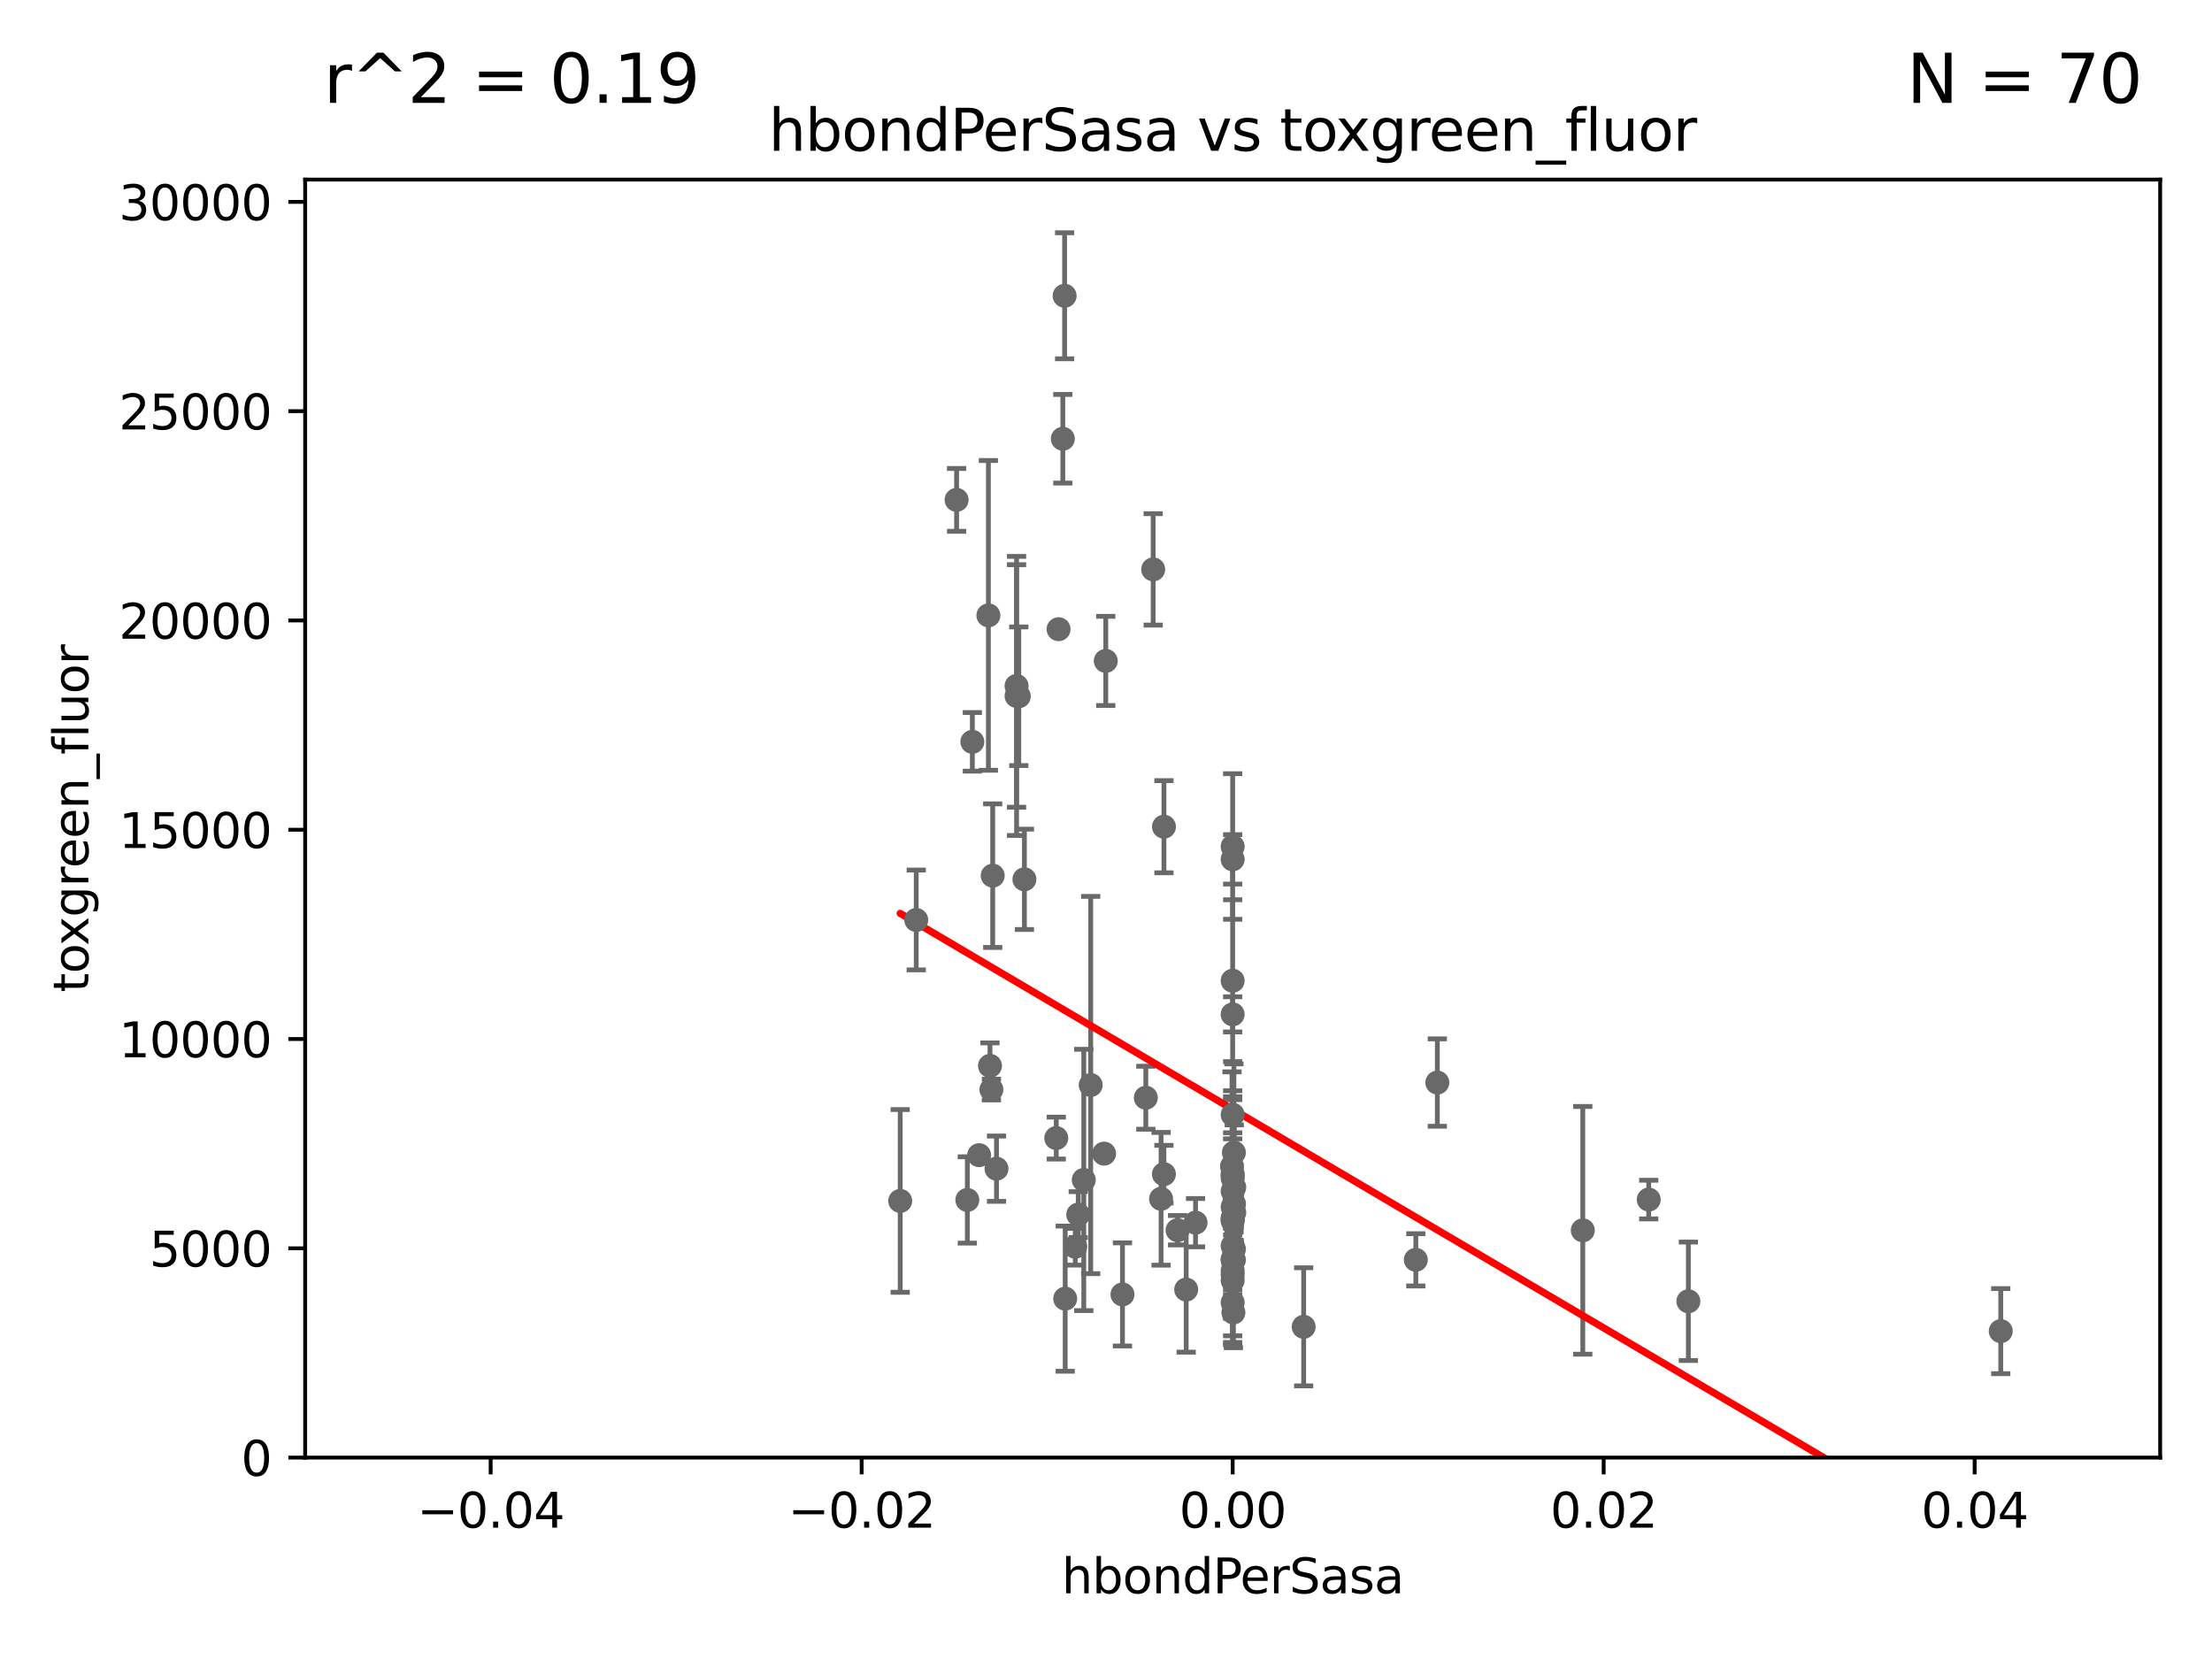 <?xml version="1.0" encoding="utf-8" standalone="no"?>
<!DOCTYPE svg PUBLIC "-//W3C//DTD SVG 1.1//EN"
  "http://www.w3.org/Graphics/SVG/1.1/DTD/svg11.dtd">
<svg xmlns:xlink="http://www.w3.org/1999/xlink" width="460.8pt" height="345.6pt" viewBox="0 0 460.8 345.6" xmlns="http://www.w3.org/2000/svg" version="1.1">
 <defs>
  <style type="text/css">*{stroke-linejoin: round; stroke-linecap: butt}</style>
 </defs>
 <g id="figure_1">
  <g id="patch_1">
   <path d="M 0 345.6 
L 460.8 345.6 
L 460.8 0 
L 0 0 
z
" style="fill: #ffffff"/>
  </g>
  <g id="axes_1">
   <g id="patch_2">
    <path d="M 63.571 303.64 
L 450 303.64 
L 450 37.411 
L 63.571 37.411 
z
" style="fill: #ffffff"/>
   </g>
   <g id="PathCollection_1">
    <defs>
     <path id="m248567ca73" d="M 0 1.118 
C 0.297 1.118 0.581 1 0.791 0.791 
C 1 0.581 1.118 0.297 1.118 0 
C 1.118 -0.297 1 -0.581 0.791 -0.791 
C 0.581 -1 0.297 -1.118 0 -1.118 
C -0.297 -1.118 -0.581 -1 -0.791 -0.791 
C -1 -0.581 -1.118 -0.297 -1.118 0 
C -1.118 0.297 -1 0.581 -0.791 0.791 
C -0.581 1 -0.297 1.118 0 1.118 
z
" style="stroke: #696969"/>
    </defs>
    <g clip-path="url(#pf70b77ae2d)">
     <use xlink:href="#m248567ca73" x="256.786" y="232.223" style="fill: #696969; stroke: #696969"/>
     <use xlink:href="#m248567ca73" x="256.786" y="264.702" style="fill: #696969; stroke: #696969"/>
     <use xlink:href="#m248567ca73" x="256.786" y="265.515" style="fill: #696969; stroke: #696969"/>
     <use xlink:href="#m248567ca73" x="187.53" y="250.173" style="fill: #696969; stroke: #696969"/>
     <use xlink:href="#m248567ca73" x="199.276" y="104.133" style="fill: #696969; stroke: #696969"/>
     <use xlink:href="#m248567ca73" x="299.422" y="225.52" style="fill: #696969; stroke: #696969"/>
     <use xlink:href="#m248567ca73" x="241.872" y="249.733" style="fill: #696969; stroke: #696969"/>
     <use xlink:href="#m248567ca73" x="201.512" y="249.972" style="fill: #696969; stroke: #696969"/>
     <use xlink:href="#m248567ca73" x="256.786" y="254.328" style="fill: #696969; stroke: #696969"/>
     <use xlink:href="#m248567ca73" x="245.314" y="256.275" style="fill: #696969; stroke: #696969"/>
     <use xlink:href="#m248567ca73" x="256.786" y="204.3" style="fill: #696969; stroke: #696969"/>
     <use xlink:href="#m248567ca73" x="220.041" y="237.081" style="fill: #696969; stroke: #696969"/>
     <use xlink:href="#m248567ca73" x="256.786" y="262.547" style="fill: #696969; stroke: #696969"/>
     <use xlink:href="#m248567ca73" x="207.59" y="243.461" style="fill: #696969; stroke: #696969"/>
     <use xlink:href="#m248567ca73" x="416.794" y="277.301" style="fill: #696969; stroke: #696969"/>
     <use xlink:href="#m248567ca73" x="203.969" y="240.644" style="fill: #696969; stroke: #696969"/>
     <use xlink:href="#m248567ca73" x="238.694" y="228.676" style="fill: #696969; stroke: #696969"/>
     <use xlink:href="#m248567ca73" x="223.998" y="259.716" style="fill: #696969; stroke: #696969"/>
     <use xlink:href="#m248567ca73" x="206.232" y="222.03" style="fill: #696969; stroke: #696969"/>
     <use xlink:href="#m248567ca73" x="202.558" y="154.539" style="fill: #696969; stroke: #696969"/>
     <use xlink:href="#m248567ca73" x="256.786" y="248.131" style="fill: #696969; stroke: #696969"/>
     <use xlink:href="#m248567ca73" x="225.771" y="245.803" style="fill: #696969; stroke: #696969"/>
     <use xlink:href="#m248567ca73" x="271.579" y="276.4" style="fill: #696969; stroke: #696969"/>
     <use xlink:href="#m248567ca73" x="242.474" y="172.218" style="fill: #696969; stroke: #696969"/>
     <use xlink:href="#m248567ca73" x="230" y="240.325" style="fill: #696969; stroke: #696969"/>
     <use xlink:href="#m248567ca73" x="221.779" y="61.614" style="fill: #696969; stroke: #696969"/>
     <use xlink:href="#m248567ca73" x="249.055" y="254.705" style="fill: #696969; stroke: #696969"/>
     <use xlink:href="#m248567ca73" x="256.786" y="251.464" style="fill: #696969; stroke: #696969"/>
     <use xlink:href="#m248567ca73" x="230.351" y="137.682" style="fill: #696969; stroke: #696969"/>
     <use xlink:href="#m248567ca73" x="211.77" y="142.898" style="fill: #696969; stroke: #696969"/>
     <use xlink:href="#m248567ca73" x="257.045" y="262.456" style="fill: #696969; stroke: #696969"/>
     <use xlink:href="#m248567ca73" x="190.868" y="191.647" style="fill: #696969; stroke: #696969"/>
     <use xlink:href="#m248567ca73" x="221.901" y="270.532" style="fill: #696969; stroke: #696969"/>
     <use xlink:href="#m248567ca73" x="242.466" y="244.6" style="fill: #696969; stroke: #696969"/>
     <use xlink:href="#m248567ca73" x="227.214" y="226.03" style="fill: #696969; stroke: #696969"/>
     <use xlink:href="#m248567ca73" x="220.519" y="131.072" style="fill: #696969; stroke: #696969"/>
     <use xlink:href="#m248567ca73" x="206.532" y="226.973" style="fill: #696969; stroke: #696969"/>
     <use xlink:href="#m248567ca73" x="224.619" y="253.024" style="fill: #696969; stroke: #696969"/>
     <use xlink:href="#m248567ca73" x="256.786" y="179.021" style="fill: #696969; stroke: #696969"/>
     <use xlink:href="#m248567ca73" x="256.786" y="262.298" style="fill: #696969; stroke: #696969"/>
     <use xlink:href="#m248567ca73" x="240.229" y="118.613" style="fill: #696969; stroke: #696969"/>
     <use xlink:href="#m248567ca73" x="256.94" y="273.425" style="fill: #696969; stroke: #696969"/>
     <use xlink:href="#m248567ca73" x="257.118" y="247.328" style="fill: #696969; stroke: #696969"/>
     <use xlink:href="#m248567ca73" x="256.786" y="271.342" style="fill: #696969; stroke: #696969"/>
     <use xlink:href="#m248567ca73" x="256.651" y="242.966" style="fill: #696969; stroke: #696969"/>
     <use xlink:href="#m248567ca73" x="257.067" y="250.798" style="fill: #696969; stroke: #696969"/>
     <use xlink:href="#m248567ca73" x="351.716" y="271.08" style="fill: #696969; stroke: #696969"/>
     <use xlink:href="#m248567ca73" x="257.122" y="252.58" style="fill: #696969; stroke: #696969"/>
     <use xlink:href="#m248567ca73" x="256.786" y="245.41" style="fill: #696969; stroke: #696969"/>
     <use xlink:href="#m248567ca73" x="256.786" y="244.793" style="fill: #696969; stroke: #696969"/>
     <use xlink:href="#m248567ca73" x="256.786" y="259.526" style="fill: #696969; stroke: #696969"/>
     <use xlink:href="#m248567ca73" x="256.786" y="244.598" style="fill: #696969; stroke: #696969"/>
     <use xlink:href="#m248567ca73" x="233.832" y="269.654" style="fill: #696969; stroke: #696969"/>
     <use xlink:href="#m248567ca73" x="294.941" y="262.442" style="fill: #696969; stroke: #696969"/>
     <use xlink:href="#m248567ca73" x="247.103" y="268.638" style="fill: #696969; stroke: #696969"/>
     <use xlink:href="#m248567ca73" x="257.044" y="240.105" style="fill: #696969; stroke: #696969"/>
     <use xlink:href="#m248567ca73" x="256.786" y="176.343" style="fill: #696969; stroke: #696969"/>
     <use xlink:href="#m248567ca73" x="257.045" y="260.213" style="fill: #696969; stroke: #696969"/>
     <use xlink:href="#m248567ca73" x="213.405" y="183.177" style="fill: #696969; stroke: #696969"/>
     <use xlink:href="#m248567ca73" x="256.786" y="266.736" style="fill: #696969; stroke: #696969"/>
     <use xlink:href="#m248567ca73" x="256.786" y="254.099" style="fill: #696969; stroke: #696969"/>
     <use xlink:href="#m248567ca73" x="256.786" y="253.699" style="fill: #696969; stroke: #696969"/>
     <use xlink:href="#m248567ca73" x="329.724" y="256.301" style="fill: #696969; stroke: #696969"/>
     <use xlink:href="#m248567ca73" x="256.786" y="211.31" style="fill: #696969; stroke: #696969"/>
     <use xlink:href="#m248567ca73" x="343.46" y="249.893" style="fill: #696969; stroke: #696969"/>
     <use xlink:href="#m248567ca73" x="221.407" y="91.401" style="fill: #696969; stroke: #696969"/>
     <use xlink:href="#m248567ca73" x="211.77" y="144.977" style="fill: #696969; stroke: #696969"/>
     <use xlink:href="#m248567ca73" x="206.799" y="182.415" style="fill: #696969; stroke: #696969"/>
     <use xlink:href="#m248567ca73" x="205.9" y="128.196" style="fill: #696969; stroke: #696969"/>
     <use xlink:href="#m248567ca73" x="212.235" y="145.041" style="fill: #696969; stroke: #696969"/>
    </g>
   </g>
   <g id="matplotlib.axis_1">
    <g id="xtick_1">
     <g id="line2d_1">
      <defs>
       <path id="mefb30ecc55" d="M 0 0 
L 0 3.5 
" style="stroke: #000000; stroke-width: 0.8"/>
      </defs>
      <g>
       <use xlink:href="#mefb30ecc55" x="102.214" y="303.64" style="stroke: #000000; stroke-width: 0.8"/>
      </g>
     </g>
     <g id="text_1">
      <!-- −0.04 -->
      <g transform="translate(86.891 318.238)scale(0.1 -0.1)">
       <defs>
        <path id="DejaVuSans-2212" d="M 678 2272 
L 4684 2272 
L 4684 1741 
L 678 1741 
L 678 2272 
z
" transform="scale(0.016)"/>
        <path id="DejaVuSans-30" d="M 2034 4250 
Q 1547 4250 1301 3770 
Q 1056 3291 1056 2328 
Q 1056 1369 1301 889 
Q 1547 409 2034 409 
Q 2525 409 2770 889 
Q 3016 1369 3016 2328 
Q 3016 3291 2770 3770 
Q 2525 4250 2034 4250 
z
M 2034 4750 
Q 2819 4750 3233 4129 
Q 3647 3509 3647 2328 
Q 3647 1150 3233 529 
Q 2819 -91 2034 -91 
Q 1250 -91 836 529 
Q 422 1150 422 2328 
Q 422 3509 836 4129 
Q 1250 4750 2034 4750 
z
" transform="scale(0.016)"/>
        <path id="DejaVuSans-2e" d="M 684 794 
L 1344 794 
L 1344 0 
L 684 0 
L 684 794 
z
" transform="scale(0.016)"/>
        <path id="DejaVuSans-34" d="M 2419 4116 
L 825 1625 
L 2419 1625 
L 2419 4116 
z
M 2253 4666 
L 3047 4666 
L 3047 1625 
L 3713 1625 
L 3713 1100 
L 3047 1100 
L 3047 0 
L 2419 0 
L 2419 1100 
L 313 1100 
L 313 1709 
L 2253 4666 
z
" transform="scale(0.016)"/>
       </defs>
       <use xlink:href="#DejaVuSans-2212"/>
       <use xlink:href="#DejaVuSans-30" x="83.789"/>
       <use xlink:href="#DejaVuSans-2e" x="147.412"/>
       <use xlink:href="#DejaVuSans-30" x="179.199"/>
       <use xlink:href="#DejaVuSans-34" x="242.822"/>
      </g>
     </g>
    </g>
    <g id="xtick_2">
     <g id="line2d_2">
      <g>
       <use xlink:href="#mefb30ecc55" x="179.5" y="303.64" style="stroke: #000000; stroke-width: 0.8"/>
      </g>
     </g>
     <g id="text_2">
      <!-- −0.02 -->
      <g transform="translate(164.177 318.238)scale(0.1 -0.1)">
       <defs>
        <path id="DejaVuSans-32" d="M 1228 531 
L 3431 531 
L 3431 0 
L 469 0 
L 469 531 
Q 828 903 1448 1529 
Q 2069 2156 2228 2338 
Q 2531 2678 2651 2914 
Q 2772 3150 2772 3378 
Q 2772 3750 2511 3984 
Q 2250 4219 1831 4219 
Q 1534 4219 1204 4116 
Q 875 4013 500 3803 
L 500 4441 
Q 881 4594 1212 4672 
Q 1544 4750 1819 4750 
Q 2544 4750 2975 4387 
Q 3406 4025 3406 3419 
Q 3406 3131 3298 2873 
Q 3191 2616 2906 2266 
Q 2828 2175 2409 1742 
Q 1991 1309 1228 531 
z
" transform="scale(0.016)"/>
       </defs>
       <use xlink:href="#DejaVuSans-2212"/>
       <use xlink:href="#DejaVuSans-30" x="83.789"/>
       <use xlink:href="#DejaVuSans-2e" x="147.412"/>
       <use xlink:href="#DejaVuSans-30" x="179.199"/>
       <use xlink:href="#DejaVuSans-32" x="242.822"/>
      </g>
     </g>
    </g>
    <g id="xtick_3">
     <g id="line2d_3">
      <g>
       <use xlink:href="#mefb30ecc55" x="256.786" y="303.64" style="stroke: #000000; stroke-width: 0.8"/>
      </g>
     </g>
     <g id="text_3">
      <!-- 0.00 -->
      <g transform="translate(245.653 318.238)scale(0.1 -0.1)">
       <use xlink:href="#DejaVuSans-30"/>
       <use xlink:href="#DejaVuSans-2e" x="63.623"/>
       <use xlink:href="#DejaVuSans-30" x="95.41"/>
       <use xlink:href="#DejaVuSans-30" x="159.033"/>
      </g>
     </g>
    </g>
    <g id="xtick_4">
     <g id="line2d_4">
      <g>
       <use xlink:href="#mefb30ecc55" x="334.071" y="303.64" style="stroke: #000000; stroke-width: 0.8"/>
      </g>
     </g>
     <g id="text_4">
      <!-- 0.02 -->
      <g transform="translate(322.939 318.238)scale(0.1 -0.1)">
       <use xlink:href="#DejaVuSans-30"/>
       <use xlink:href="#DejaVuSans-2e" x="63.623"/>
       <use xlink:href="#DejaVuSans-30" x="95.41"/>
       <use xlink:href="#DejaVuSans-32" x="159.033"/>
      </g>
     </g>
    </g>
    <g id="xtick_5">
     <g id="line2d_5">
      <g>
       <use xlink:href="#mefb30ecc55" x="411.357" y="303.64" style="stroke: #000000; stroke-width: 0.8"/>
      </g>
     </g>
     <g id="text_5">
      <!-- 0.04 -->
      <g transform="translate(400.224 318.238)scale(0.1 -0.1)">
       <use xlink:href="#DejaVuSans-30"/>
       <use xlink:href="#DejaVuSans-2e" x="63.623"/>
       <use xlink:href="#DejaVuSans-30" x="95.41"/>
       <use xlink:href="#DejaVuSans-34" x="159.033"/>
      </g>
     </g>
    </g>
    <g id="text_6">
     <!-- hbondPerSasa -->
     <g transform="translate(221.168 331.917)scale(0.1 -0.1)">
      <defs>
       <path id="DejaVuSans-68" d="M 3513 2113 
L 3513 0 
L 2938 0 
L 2938 2094 
Q 2938 2591 2744 2837 
Q 2550 3084 2163 3084 
Q 1697 3084 1428 2787 
Q 1159 2491 1159 1978 
L 1159 0 
L 581 0 
L 581 4863 
L 1159 4863 
L 1159 2956 
Q 1366 3272 1645 3428 
Q 1925 3584 2291 3584 
Q 2894 3584 3203 3211 
Q 3513 2838 3513 2113 
z
" transform="scale(0.016)"/>
       <path id="DejaVuSans-62" d="M 3116 1747 
Q 3116 2381 2855 2742 
Q 2594 3103 2138 3103 
Q 1681 3103 1420 2742 
Q 1159 2381 1159 1747 
Q 1159 1113 1420 752 
Q 1681 391 2138 391 
Q 2594 391 2855 752 
Q 3116 1113 3116 1747 
z
M 1159 2969 
Q 1341 3281 1617 3432 
Q 1894 3584 2278 3584 
Q 2916 3584 3314 3078 
Q 3713 2572 3713 1747 
Q 3713 922 3314 415 
Q 2916 -91 2278 -91 
Q 1894 -91 1617 61 
Q 1341 213 1159 525 
L 1159 0 
L 581 0 
L 581 4863 
L 1159 4863 
L 1159 2969 
z
" transform="scale(0.016)"/>
       <path id="DejaVuSans-6f" d="M 1959 3097 
Q 1497 3097 1228 2736 
Q 959 2375 959 1747 
Q 959 1119 1226 758 
Q 1494 397 1959 397 
Q 2419 397 2687 759 
Q 2956 1122 2956 1747 
Q 2956 2369 2687 2733 
Q 2419 3097 1959 3097 
z
M 1959 3584 
Q 2709 3584 3137 3096 
Q 3566 2609 3566 1747 
Q 3566 888 3137 398 
Q 2709 -91 1959 -91 
Q 1206 -91 779 398 
Q 353 888 353 1747 
Q 353 2609 779 3096 
Q 1206 3584 1959 3584 
z
" transform="scale(0.016)"/>
       <path id="DejaVuSans-6e" d="M 3513 2113 
L 3513 0 
L 2938 0 
L 2938 2094 
Q 2938 2591 2744 2837 
Q 2550 3084 2163 3084 
Q 1697 3084 1428 2787 
Q 1159 2491 1159 1978 
L 1159 0 
L 581 0 
L 581 3500 
L 1159 3500 
L 1159 2956 
Q 1366 3272 1645 3428 
Q 1925 3584 2291 3584 
Q 2894 3584 3203 3211 
Q 3513 2838 3513 2113 
z
" transform="scale(0.016)"/>
       <path id="DejaVuSans-64" d="M 2906 2969 
L 2906 4863 
L 3481 4863 
L 3481 0 
L 2906 0 
L 2906 525 
Q 2725 213 2448 61 
Q 2172 -91 1784 -91 
Q 1150 -91 751 415 
Q 353 922 353 1747 
Q 353 2572 751 3078 
Q 1150 3584 1784 3584 
Q 2172 3584 2448 3432 
Q 2725 3281 2906 2969 
z
M 947 1747 
Q 947 1113 1208 752 
Q 1469 391 1925 391 
Q 2381 391 2643 752 
Q 2906 1113 2906 1747 
Q 2906 2381 2643 2742 
Q 2381 3103 1925 3103 
Q 1469 3103 1208 2742 
Q 947 2381 947 1747 
z
" transform="scale(0.016)"/>
       <path id="DejaVuSans-50" d="M 1259 4147 
L 1259 2394 
L 2053 2394 
Q 2494 2394 2734 2622 
Q 2975 2850 2975 3272 
Q 2975 3691 2734 3919 
Q 2494 4147 2053 4147 
L 1259 4147 
z
M 628 4666 
L 2053 4666 
Q 2838 4666 3239 4311 
Q 3641 3956 3641 3272 
Q 3641 2581 3239 2228 
Q 2838 1875 2053 1875 
L 1259 1875 
L 1259 0 
L 628 0 
L 628 4666 
z
" transform="scale(0.016)"/>
       <path id="DejaVuSans-65" d="M 3597 1894 
L 3597 1613 
L 953 1613 
Q 991 1019 1311 708 
Q 1631 397 2203 397 
Q 2534 397 2845 478 
Q 3156 559 3463 722 
L 3463 178 
Q 3153 47 2828 -22 
Q 2503 -91 2169 -91 
Q 1331 -91 842 396 
Q 353 884 353 1716 
Q 353 2575 817 3079 
Q 1281 3584 2069 3584 
Q 2775 3584 3186 3129 
Q 3597 2675 3597 1894 
z
M 3022 2063 
Q 3016 2534 2758 2815 
Q 2500 3097 2075 3097 
Q 1594 3097 1305 2825 
Q 1016 2553 972 2059 
L 3022 2063 
z
" transform="scale(0.016)"/>
       <path id="DejaVuSans-72" d="M 2631 2963 
Q 2534 3019 2420 3045 
Q 2306 3072 2169 3072 
Q 1681 3072 1420 2755 
Q 1159 2438 1159 1844 
L 1159 0 
L 581 0 
L 581 3500 
L 1159 3500 
L 1159 2956 
Q 1341 3275 1631 3429 
Q 1922 3584 2338 3584 
Q 2397 3584 2469 3576 
Q 2541 3569 2628 3553 
L 2631 2963 
z
" transform="scale(0.016)"/>
       <path id="DejaVuSans-53" d="M 3425 4513 
L 3425 3897 
Q 3066 4069 2747 4153 
Q 2428 4238 2131 4238 
Q 1616 4238 1336 4038 
Q 1056 3838 1056 3469 
Q 1056 3159 1242 3001 
Q 1428 2844 1947 2747 
L 2328 2669 
Q 3034 2534 3370 2195 
Q 3706 1856 3706 1288 
Q 3706 609 3251 259 
Q 2797 -91 1919 -91 
Q 1588 -91 1214 -16 
Q 841 59 441 206 
L 441 856 
Q 825 641 1194 531 
Q 1563 422 1919 422 
Q 2459 422 2753 634 
Q 3047 847 3047 1241 
Q 3047 1584 2836 1778 
Q 2625 1972 2144 2069 
L 1759 2144 
Q 1053 2284 737 2584 
Q 422 2884 422 3419 
Q 422 4038 858 4394 
Q 1294 4750 2059 4750 
Q 2388 4750 2728 4690 
Q 3069 4631 3425 4513 
z
" transform="scale(0.016)"/>
       <path id="DejaVuSans-61" d="M 2194 1759 
Q 1497 1759 1228 1600 
Q 959 1441 959 1056 
Q 959 750 1161 570 
Q 1363 391 1709 391 
Q 2188 391 2477 730 
Q 2766 1069 2766 1631 
L 2766 1759 
L 2194 1759 
z
M 3341 1997 
L 3341 0 
L 2766 0 
L 2766 531 
Q 2569 213 2275 61 
Q 1981 -91 1556 -91 
Q 1019 -91 701 211 
Q 384 513 384 1019 
Q 384 1609 779 1909 
Q 1175 2209 1959 2209 
L 2766 2209 
L 2766 2266 
Q 2766 2663 2505 2880 
Q 2244 3097 1772 3097 
Q 1472 3097 1187 3025 
Q 903 2953 641 2809 
L 641 3341 
Q 956 3463 1253 3523 
Q 1550 3584 1831 3584 
Q 2591 3584 2966 3190 
Q 3341 2797 3341 1997 
z
" transform="scale(0.016)"/>
       <path id="DejaVuSans-73" d="M 2834 3397 
L 2834 2853 
Q 2591 2978 2328 3040 
Q 2066 3103 1784 3103 
Q 1356 3103 1142 2972 
Q 928 2841 928 2578 
Q 928 2378 1081 2264 
Q 1234 2150 1697 2047 
L 1894 2003 
Q 2506 1872 2764 1633 
Q 3022 1394 3022 966 
Q 3022 478 2636 193 
Q 2250 -91 1575 -91 
Q 1294 -91 989 -36 
Q 684 19 347 128 
L 347 722 
Q 666 556 975 473 
Q 1284 391 1588 391 
Q 1994 391 2212 530 
Q 2431 669 2431 922 
Q 2431 1156 2273 1281 
Q 2116 1406 1581 1522 
L 1381 1569 
Q 847 1681 609 1914 
Q 372 2147 372 2553 
Q 372 3047 722 3315 
Q 1072 3584 1716 3584 
Q 2034 3584 2315 3537 
Q 2597 3491 2834 3397 
z
" transform="scale(0.016)"/>
      </defs>
      <use xlink:href="#DejaVuSans-68"/>
      <use xlink:href="#DejaVuSans-62" x="63.379"/>
      <use xlink:href="#DejaVuSans-6f" x="126.855"/>
      <use xlink:href="#DejaVuSans-6e" x="188.037"/>
      <use xlink:href="#DejaVuSans-64" x="251.416"/>
      <use xlink:href="#DejaVuSans-50" x="314.893"/>
      <use xlink:href="#DejaVuSans-65" x="371.57"/>
      <use xlink:href="#DejaVuSans-72" x="433.094"/>
      <use xlink:href="#DejaVuSans-53" x="474.207"/>
      <use xlink:href="#DejaVuSans-61" x="537.684"/>
      <use xlink:href="#DejaVuSans-73" x="598.963"/>
      <use xlink:href="#DejaVuSans-61" x="651.062"/>
     </g>
    </g>
   </g>
   <g id="matplotlib.axis_2">
    <g id="ytick_1">
     <g id="line2d_6">
      <defs>
       <path id="mb585683e00" d="M 0 0 
L -3.5 0 
" style="stroke: #000000; stroke-width: 0.8"/>
      </defs>
      <g>
       <use xlink:href="#mb585683e00" x="63.571" y="303.64" style="stroke: #000000; stroke-width: 0.8"/>
      </g>
     </g>
     <g id="text_7">
      <!-- 0 -->
      <g transform="translate(50.209 307.439)scale(0.1 -0.1)">
       <use xlink:href="#DejaVuSans-30"/>
      </g>
     </g>
    </g>
    <g id="ytick_2">
     <g id="line2d_7">
      <g>
       <use xlink:href="#mb585683e00" x="63.571" y="260.043" style="stroke: #000000; stroke-width: 0.8"/>
      </g>
     </g>
     <g id="text_8">
      <!-- 5000 -->
      <g transform="translate(31.121 263.843)scale(0.1 -0.1)">
       <defs>
        <path id="DejaVuSans-35" d="M 691 4666 
L 3169 4666 
L 3169 4134 
L 1269 4134 
L 1269 2991 
Q 1406 3038 1543 3061 
Q 1681 3084 1819 3084 
Q 2600 3084 3056 2656 
Q 3513 2228 3513 1497 
Q 3513 744 3044 326 
Q 2575 -91 1722 -91 
Q 1428 -91 1123 -41 
Q 819 9 494 109 
L 494 744 
Q 775 591 1075 516 
Q 1375 441 1709 441 
Q 2250 441 2565 725 
Q 2881 1009 2881 1497 
Q 2881 1984 2565 2268 
Q 2250 2553 1709 2553 
Q 1456 2553 1204 2497 
Q 953 2441 691 2322 
L 691 4666 
z
" transform="scale(0.016)"/>
       </defs>
       <use xlink:href="#DejaVuSans-35"/>
       <use xlink:href="#DejaVuSans-30" x="63.623"/>
       <use xlink:href="#DejaVuSans-30" x="127.246"/>
       <use xlink:href="#DejaVuSans-30" x="190.869"/>
      </g>
     </g>
    </g>
    <g id="ytick_3">
     <g id="line2d_8">
      <g>
       <use xlink:href="#mb585683e00" x="63.571" y="216.447" style="stroke: #000000; stroke-width: 0.8"/>
      </g>
     </g>
     <g id="text_9">
      <!-- 10000 -->
      <g transform="translate(24.759 220.246)scale(0.1 -0.1)">
       <defs>
        <path id="DejaVuSans-31" d="M 794 531 
L 1825 531 
L 1825 4091 
L 703 3866 
L 703 4441 
L 1819 4666 
L 2450 4666 
L 2450 531 
L 3481 531 
L 3481 0 
L 794 0 
L 794 531 
z
" transform="scale(0.016)"/>
       </defs>
       <use xlink:href="#DejaVuSans-31"/>
       <use xlink:href="#DejaVuSans-30" x="63.623"/>
       <use xlink:href="#DejaVuSans-30" x="127.246"/>
       <use xlink:href="#DejaVuSans-30" x="190.869"/>
       <use xlink:href="#DejaVuSans-30" x="254.492"/>
      </g>
     </g>
    </g>
    <g id="ytick_4">
     <g id="line2d_9">
      <g>
       <use xlink:href="#mb585683e00" x="63.571" y="172.85" style="stroke: #000000; stroke-width: 0.8"/>
      </g>
     </g>
     <g id="text_10">
      <!-- 15000 -->
      <g transform="translate(24.759 176.649)scale(0.1 -0.1)">
       <use xlink:href="#DejaVuSans-31"/>
       <use xlink:href="#DejaVuSans-35" x="63.623"/>
       <use xlink:href="#DejaVuSans-30" x="127.246"/>
       <use xlink:href="#DejaVuSans-30" x="190.869"/>
       <use xlink:href="#DejaVuSans-30" x="254.492"/>
      </g>
     </g>
    </g>
    <g id="ytick_5">
     <g id="line2d_10">
      <g>
       <use xlink:href="#mb585683e00" x="63.571" y="129.254" style="stroke: #000000; stroke-width: 0.8"/>
      </g>
     </g>
     <g id="text_11">
      <!-- 20000 -->
      <g transform="translate(24.759 133.053)scale(0.1 -0.1)">
       <use xlink:href="#DejaVuSans-32"/>
       <use xlink:href="#DejaVuSans-30" x="63.623"/>
       <use xlink:href="#DejaVuSans-30" x="127.246"/>
       <use xlink:href="#DejaVuSans-30" x="190.869"/>
       <use xlink:href="#DejaVuSans-30" x="254.492"/>
      </g>
     </g>
    </g>
    <g id="ytick_6">
     <g id="line2d_11">
      <g>
       <use xlink:href="#mb585683e00" x="63.571" y="85.657" style="stroke: #000000; stroke-width: 0.8"/>
      </g>
     </g>
     <g id="text_12">
      <!-- 25000 -->
      <g transform="translate(24.759 89.456)scale(0.1 -0.1)">
       <use xlink:href="#DejaVuSans-32"/>
       <use xlink:href="#DejaVuSans-35" x="63.623"/>
       <use xlink:href="#DejaVuSans-30" x="127.246"/>
       <use xlink:href="#DejaVuSans-30" x="190.869"/>
       <use xlink:href="#DejaVuSans-30" x="254.492"/>
      </g>
     </g>
    </g>
    <g id="ytick_7">
     <g id="line2d_12">
      <g>
       <use xlink:href="#mb585683e00" x="63.571" y="42.06" style="stroke: #000000; stroke-width: 0.8"/>
      </g>
     </g>
     <g id="text_13">
      <!-- 30000 -->
      <g transform="translate(24.759 45.86)scale(0.1 -0.1)">
       <defs>
        <path id="DejaVuSans-33" d="M 2597 2516 
Q 3050 2419 3304 2112 
Q 3559 1806 3559 1356 
Q 3559 666 3084 287 
Q 2609 -91 1734 -91 
Q 1441 -91 1130 -33 
Q 819 25 488 141 
L 488 750 
Q 750 597 1062 519 
Q 1375 441 1716 441 
Q 2309 441 2620 675 
Q 2931 909 2931 1356 
Q 2931 1769 2642 2001 
Q 2353 2234 1838 2234 
L 1294 2234 
L 1294 2753 
L 1863 2753 
Q 2328 2753 2575 2939 
Q 2822 3125 2822 3475 
Q 2822 3834 2567 4026 
Q 2313 4219 1838 4219 
Q 1578 4219 1281 4162 
Q 984 4106 628 3988 
L 628 4550 
Q 988 4650 1302 4700 
Q 1616 4750 1894 4750 
Q 2613 4750 3031 4423 
Q 3450 4097 3450 3541 
Q 3450 3153 3228 2886 
Q 3006 2619 2597 2516 
z
" transform="scale(0.016)"/>
       </defs>
       <use xlink:href="#DejaVuSans-33"/>
       <use xlink:href="#DejaVuSans-30" x="63.623"/>
       <use xlink:href="#DejaVuSans-30" x="127.246"/>
       <use xlink:href="#DejaVuSans-30" x="190.869"/>
       <use xlink:href="#DejaVuSans-30" x="254.492"/>
      </g>
     </g>
    </g>
    <g id="text_14">
     <!-- toxgreen_fluor -->
     <g transform="translate(18.401 206.72)rotate(-90)scale(0.1 -0.1)">
      <defs>
       <path id="DejaVuSans-74" d="M 1172 4494 
L 1172 3500 
L 2356 3500 
L 2356 3053 
L 1172 3053 
L 1172 1153 
Q 1172 725 1289 603 
Q 1406 481 1766 481 
L 2356 481 
L 2356 0 
L 1766 0 
Q 1100 0 847 248 
Q 594 497 594 1153 
L 594 3053 
L 172 3053 
L 172 3500 
L 594 3500 
L 594 4494 
L 1172 4494 
z
" transform="scale(0.016)"/>
       <path id="DejaVuSans-78" d="M 3513 3500 
L 2247 1797 
L 3578 0 
L 2900 0 
L 1881 1375 
L 863 0 
L 184 0 
L 1544 1831 
L 300 3500 
L 978 3500 
L 1906 2253 
L 2834 3500 
L 3513 3500 
z
" transform="scale(0.016)"/>
       <path id="DejaVuSans-67" d="M 2906 1791 
Q 2906 2416 2648 2759 
Q 2391 3103 1925 3103 
Q 1463 3103 1205 2759 
Q 947 2416 947 1791 
Q 947 1169 1205 825 
Q 1463 481 1925 481 
Q 2391 481 2648 825 
Q 2906 1169 2906 1791 
z
M 3481 434 
Q 3481 -459 3084 -895 
Q 2688 -1331 1869 -1331 
Q 1566 -1331 1297 -1286 
Q 1028 -1241 775 -1147 
L 775 -588 
Q 1028 -725 1275 -790 
Q 1522 -856 1778 -856 
Q 2344 -856 2625 -561 
Q 2906 -266 2906 331 
L 2906 616 
Q 2728 306 2450 153 
Q 2172 0 1784 0 
Q 1141 0 747 490 
Q 353 981 353 1791 
Q 353 2603 747 3093 
Q 1141 3584 1784 3584 
Q 2172 3584 2450 3431 
Q 2728 3278 2906 2969 
L 2906 3500 
L 3481 3500 
L 3481 434 
z
" transform="scale(0.016)"/>
       <path id="DejaVuSans-5f" d="M 3263 -1063 
L 3263 -1509 
L -63 -1509 
L -63 -1063 
L 3263 -1063 
z
" transform="scale(0.016)"/>
       <path id="DejaVuSans-66" d="M 2375 4863 
L 2375 4384 
L 1825 4384 
Q 1516 4384 1395 4259 
Q 1275 4134 1275 3809 
L 1275 3500 
L 2222 3500 
L 2222 3053 
L 1275 3053 
L 1275 0 
L 697 0 
L 697 3053 
L 147 3053 
L 147 3500 
L 697 3500 
L 697 3744 
Q 697 4328 969 4595 
Q 1241 4863 1831 4863 
L 2375 4863 
z
" transform="scale(0.016)"/>
       <path id="DejaVuSans-6c" d="M 603 4863 
L 1178 4863 
L 1178 0 
L 603 0 
L 603 4863 
z
" transform="scale(0.016)"/>
       <path id="DejaVuSans-75" d="M 544 1381 
L 544 3500 
L 1119 3500 
L 1119 1403 
Q 1119 906 1312 657 
Q 1506 409 1894 409 
Q 2359 409 2629 706 
Q 2900 1003 2900 1516 
L 2900 3500 
L 3475 3500 
L 3475 0 
L 2900 0 
L 2900 538 
Q 2691 219 2414 64 
Q 2138 -91 1772 -91 
Q 1169 -91 856 284 
Q 544 659 544 1381 
z
M 1991 3584 
L 1991 3584 
z
" transform="scale(0.016)"/>
      </defs>
      <use xlink:href="#DejaVuSans-74"/>
      <use xlink:href="#DejaVuSans-6f" x="39.209"/>
      <use xlink:href="#DejaVuSans-78" x="97.266"/>
      <use xlink:href="#DejaVuSans-67" x="156.445"/>
      <use xlink:href="#DejaVuSans-72" x="219.922"/>
      <use xlink:href="#DejaVuSans-65" x="258.785"/>
      <use xlink:href="#DejaVuSans-65" x="320.309"/>
      <use xlink:href="#DejaVuSans-6e" x="381.832"/>
      <use xlink:href="#DejaVuSans-5f" x="445.211"/>
      <use xlink:href="#DejaVuSans-66" x="495.211"/>
      <use xlink:href="#DejaVuSans-6c" x="530.416"/>
      <use xlink:href="#DejaVuSans-75" x="558.199"/>
      <use xlink:href="#DejaVuSans-6f" x="621.578"/>
      <use xlink:href="#DejaVuSans-72" x="682.76"/>
     </g>
    </g>
   </g>
   <g id="LineCollection_1">
    <path d="M 256.786 235.969 
L 256.786 228.477 
" clip-path="url(#pf70b77ae2d)" style="fill: none; stroke: #696969"/>
    <path d="M 256.786 274.628 
L 256.786 254.777 
" clip-path="url(#pf70b77ae2d)" style="fill: none; stroke: #696969"/>
    <path d="M 256.786 273.765 
L 256.786 257.265 
" clip-path="url(#pf70b77ae2d)" style="fill: none; stroke: #696969"/>
    <path d="M 187.53 269.205 
L 187.53 231.141 
" clip-path="url(#pf70b77ae2d)" style="fill: none; stroke: #696969"/>
    <path d="M 199.276 110.676 
L 199.276 97.591 
" clip-path="url(#pf70b77ae2d)" style="fill: none; stroke: #696969"/>
    <path d="M 299.422 234.625 
L 299.422 216.415 
" clip-path="url(#pf70b77ae2d)" style="fill: none; stroke: #696969"/>
    <path d="M 241.872 263.561 
L 241.872 235.905 
" clip-path="url(#pf70b77ae2d)" style="fill: none; stroke: #696969"/>
    <path d="M 201.512 258.962 
L 201.512 240.982 
" clip-path="url(#pf70b77ae2d)" style="fill: none; stroke: #696969"/>
    <path d="M 256.786 263.842 
L 256.786 244.815 
" clip-path="url(#pf70b77ae2d)" style="fill: none; stroke: #696969"/>
    <path d="M 245.314 259.338 
L 245.314 253.212 
" clip-path="url(#pf70b77ae2d)" style="fill: none; stroke: #696969"/>
    <path d="M 256.786 221.16 
L 256.786 187.439 
" clip-path="url(#pf70b77ae2d)" style="fill: none; stroke: #696969"/>
    <path d="M 220.041 241.447 
L 220.041 232.714 
" clip-path="url(#pf70b77ae2d)" style="fill: none; stroke: #696969"/>
    <path d="M 256.786 271.518 
L 256.786 253.576 
" clip-path="url(#pf70b77ae2d)" style="fill: none; stroke: #696969"/>
    <path d="M 207.59 250.265 
L 207.59 236.656 
" clip-path="url(#pf70b77ae2d)" style="fill: none; stroke: #696969"/>
    <path d="M 416.794 286.161 
L 416.794 268.441 
" clip-path="url(#pf70b77ae2d)" style="fill: none; stroke: #696969"/>
    <path d="M 203.969 241.246 
L 203.969 240.043 
" clip-path="url(#pf70b77ae2d)" style="fill: none; stroke: #696969"/>
    <path d="M 238.694 235.234 
L 238.694 222.117 
" clip-path="url(#pf70b77ae2d)" style="fill: none; stroke: #696969"/>
    <path d="M 223.998 263.544 
L 223.998 255.889 
" clip-path="url(#pf70b77ae2d)" style="fill: none; stroke: #696969"/>
    <path d="M 206.232 226.799 
L 206.232 217.261 
" clip-path="url(#pf70b77ae2d)" style="fill: none; stroke: #696969"/>
    <path d="M 202.558 160.647 
L 202.558 148.431 
" clip-path="url(#pf70b77ae2d)" style="fill: none; stroke: #696969"/>
    <path d="M 256.786 249.826 
L 256.786 246.437 
" clip-path="url(#pf70b77ae2d)" style="fill: none; stroke: #696969"/>
    <path d="M 225.771 273.02 
L 225.771 218.585 
" clip-path="url(#pf70b77ae2d)" style="fill: none; stroke: #696969"/>
    <path d="M 271.579 288.705 
L 271.579 264.096 
" clip-path="url(#pf70b77ae2d)" style="fill: none; stroke: #696969"/>
    <path d="M 242.474 181.817 
L 242.474 162.618 
" clip-path="url(#pf70b77ae2d)" style="fill: none; stroke: #696969"/>
    <path d="M 230 241.126 
L 230 239.524 
" clip-path="url(#pf70b77ae2d)" style="fill: none; stroke: #696969"/>
    <path d="M 221.779 74.739 
L 221.779 48.489 
" clip-path="url(#pf70b77ae2d)" style="fill: none; stroke: #696969"/>
    <path d="M 249.055 259.736 
L 249.055 249.674 
" clip-path="url(#pf70b77ae2d)" style="fill: none; stroke: #696969"/>
    <path d="M 256.786 265.691 
L 256.786 237.236 
" clip-path="url(#pf70b77ae2d)" style="fill: none; stroke: #696969"/>
    <path d="M 230.351 146.974 
L 230.351 128.391 
" clip-path="url(#pf70b77ae2d)" style="fill: none; stroke: #696969"/>
    <path d="M 211.77 168.162 
L 211.77 117.633 
" clip-path="url(#pf70b77ae2d)" style="fill: none; stroke: #696969"/>
    <path d="M 257.045 266.354 
L 257.045 258.558 
" clip-path="url(#pf70b77ae2d)" style="fill: none; stroke: #696969"/>
    <path d="M 190.868 202.046 
L 190.868 181.247 
" clip-path="url(#pf70b77ae2d)" style="fill: none; stroke: #696969"/>
    <path d="M 221.901 285.649 
L 221.901 255.415 
" clip-path="url(#pf70b77ae2d)" style="fill: none; stroke: #696969"/>
    <path d="M 242.466 250.608 
L 242.466 238.592 
" clip-path="url(#pf70b77ae2d)" style="fill: none; stroke: #696969"/>
    <path d="M 227.214 265.328 
L 227.214 186.732 
" clip-path="url(#pf70b77ae2d)" style="fill: none; stroke: #696969"/>
    <path d="M 220.519 131.667 
L 220.519 130.476 
" clip-path="url(#pf70b77ae2d)" style="fill: none; stroke: #696969"/>
    <path d="M 206.532 229.144 
L 206.532 224.802 
" clip-path="url(#pf70b77ae2d)" style="fill: none; stroke: #696969"/>
    <path d="M 224.619 257.802 
L 224.619 248.245 
" clip-path="url(#pf70b77ae2d)" style="fill: none; stroke: #696969"/>
    <path d="M 256.786 184.169 
L 256.786 173.873 
" clip-path="url(#pf70b77ae2d)" style="fill: none; stroke: #696969"/>
    <path d="M 256.786 268.71 
L 256.786 255.885 
" clip-path="url(#pf70b77ae2d)" style="fill: none; stroke: #696969"/>
    <path d="M 240.229 130.215 
L 240.229 107.01 
" clip-path="url(#pf70b77ae2d)" style="fill: none; stroke: #696969"/>
    <path d="M 256.94 280.747 
L 256.94 266.102 
" clip-path="url(#pf70b77ae2d)" style="fill: none; stroke: #696969"/>
    <path d="M 257.118 260.318 
L 257.118 234.339 
" clip-path="url(#pf70b77ae2d)" style="fill: none; stroke: #696969"/>
    <path d="M 256.786 278.281 
L 256.786 264.403 
" clip-path="url(#pf70b77ae2d)" style="fill: none; stroke: #696969"/>
    <path d="M 256.651 262.647 
L 256.651 223.286 
" clip-path="url(#pf70b77ae2d)" style="fill: none; stroke: #696969"/>
    <path d="M 257.067 256.676 
L 257.067 244.919 
" clip-path="url(#pf70b77ae2d)" style="fill: none; stroke: #696969"/>
    <path d="M 351.716 283.414 
L 351.716 258.746 
" clip-path="url(#pf70b77ae2d)" style="fill: none; stroke: #696969"/>
    <path d="M 257.122 255.705 
L 257.122 249.454 
" clip-path="url(#pf70b77ae2d)" style="fill: none; stroke: #696969"/>
    <path d="M 256.786 250.927 
L 256.786 239.893 
" clip-path="url(#pf70b77ae2d)" style="fill: none; stroke: #696969"/>
    <path d="M 256.786 260.508 
L 256.786 229.078 
" clip-path="url(#pf70b77ae2d)" style="fill: none; stroke: #696969"/>
    <path d="M 256.786 269.736 
L 256.786 249.315 
" clip-path="url(#pf70b77ae2d)" style="fill: none; stroke: #696969"/>
    <path d="M 256.786 249.691 
L 256.786 239.504 
" clip-path="url(#pf70b77ae2d)" style="fill: none; stroke: #696969"/>
    <path d="M 233.832 280.391 
L 233.832 258.917 
" clip-path="url(#pf70b77ae2d)" style="fill: none; stroke: #696969"/>
    <path d="M 294.941 267.889 
L 294.941 256.994 
" clip-path="url(#pf70b77ae2d)" style="fill: none; stroke: #696969"/>
    <path d="M 247.103 281.677 
L 247.103 255.599 
" clip-path="url(#pf70b77ae2d)" style="fill: none; stroke: #696969"/>
    <path d="M 257.044 258.579 
L 257.044 221.631 
" clip-path="url(#pf70b77ae2d)" style="fill: none; stroke: #696969"/>
    <path d="M 256.786 191.506 
L 256.786 161.179 
" clip-path="url(#pf70b77ae2d)" style="fill: none; stroke: #696969"/>
    <path d="M 257.045 262.065 
L 257.045 258.361 
" clip-path="url(#pf70b77ae2d)" style="fill: none; stroke: #696969"/>
    <path d="M 213.405 193.626 
L 213.405 172.728 
" clip-path="url(#pf70b77ae2d)" style="fill: none; stroke: #696969"/>
    <path d="M 256.786 279.652 
L 256.786 253.819 
" clip-path="url(#pf70b77ae2d)" style="fill: none; stroke: #696969"/>
    <path d="M 256.786 260.833 
L 256.786 247.364 
" clip-path="url(#pf70b77ae2d)" style="fill: none; stroke: #696969"/>
    <path d="M 256.786 280.175 
L 256.786 227.223 
" clip-path="url(#pf70b77ae2d)" style="fill: none; stroke: #696969"/>
    <path d="M 329.724 282.103 
L 329.724 230.498 
" clip-path="url(#pf70b77ae2d)" style="fill: none; stroke: #696969"/>
    <path d="M 256.786 214.975 
L 256.786 207.645 
" clip-path="url(#pf70b77ae2d)" style="fill: none; stroke: #696969"/>
    <path d="M 343.46 253.921 
L 343.46 245.866 
" clip-path="url(#pf70b77ae2d)" style="fill: none; stroke: #696969"/>
    <path d="M 221.407 100.632 
L 221.407 82.171 
" clip-path="url(#pf70b77ae2d)" style="fill: none; stroke: #696969"/>
    <path d="M 211.77 174.043 
L 211.77 115.91 
" clip-path="url(#pf70b77ae2d)" style="fill: none; stroke: #696969"/>
    <path d="M 206.799 197.369 
L 206.799 167.462 
" clip-path="url(#pf70b77ae2d)" style="fill: none; stroke: #696969"/>
    <path d="M 205.9 160.459 
L 205.9 95.932 
" clip-path="url(#pf70b77ae2d)" style="fill: none; stroke: #696969"/>
    <path d="M 212.235 159.479 
L 212.235 130.604 
" clip-path="url(#pf70b77ae2d)" style="fill: none; stroke: #696969"/>
   </g>
   <g id="line2d_13">
    <defs>
     <path id="m5da3655e11" d="M 2 0 
L -2 -0 
" style="stroke: #696969"/>
    </defs>
    <g clip-path="url(#pf70b77ae2d)">
     <use xlink:href="#m5da3655e11" x="256.786" y="235.969" style="fill: #696969; stroke: #696969"/>
     <use xlink:href="#m5da3655e11" x="256.786" y="274.628" style="fill: #696969; stroke: #696969"/>
     <use xlink:href="#m5da3655e11" x="256.786" y="273.765" style="fill: #696969; stroke: #696969"/>
     <use xlink:href="#m5da3655e11" x="187.53" y="269.205" style="fill: #696969; stroke: #696969"/>
     <use xlink:href="#m5da3655e11" x="199.276" y="110.676" style="fill: #696969; stroke: #696969"/>
     <use xlink:href="#m5da3655e11" x="299.422" y="234.625" style="fill: #696969; stroke: #696969"/>
     <use xlink:href="#m5da3655e11" x="241.872" y="263.561" style="fill: #696969; stroke: #696969"/>
     <use xlink:href="#m5da3655e11" x="201.512" y="258.962" style="fill: #696969; stroke: #696969"/>
     <use xlink:href="#m5da3655e11" x="256.786" y="263.842" style="fill: #696969; stroke: #696969"/>
     <use xlink:href="#m5da3655e11" x="245.314" y="259.338" style="fill: #696969; stroke: #696969"/>
     <use xlink:href="#m5da3655e11" x="256.786" y="221.16" style="fill: #696969; stroke: #696969"/>
     <use xlink:href="#m5da3655e11" x="220.041" y="241.447" style="fill: #696969; stroke: #696969"/>
     <use xlink:href="#m5da3655e11" x="256.786" y="271.518" style="fill: #696969; stroke: #696969"/>
     <use xlink:href="#m5da3655e11" x="207.59" y="250.265" style="fill: #696969; stroke: #696969"/>
     <use xlink:href="#m5da3655e11" x="416.794" y="286.161" style="fill: #696969; stroke: #696969"/>
     <use xlink:href="#m5da3655e11" x="203.969" y="241.246" style="fill: #696969; stroke: #696969"/>
     <use xlink:href="#m5da3655e11" x="238.694" y="235.234" style="fill: #696969; stroke: #696969"/>
     <use xlink:href="#m5da3655e11" x="223.998" y="263.544" style="fill: #696969; stroke: #696969"/>
     <use xlink:href="#m5da3655e11" x="206.232" y="226.799" style="fill: #696969; stroke: #696969"/>
     <use xlink:href="#m5da3655e11" x="202.558" y="160.647" style="fill: #696969; stroke: #696969"/>
     <use xlink:href="#m5da3655e11" x="256.786" y="249.826" style="fill: #696969; stroke: #696969"/>
     <use xlink:href="#m5da3655e11" x="225.771" y="273.02" style="fill: #696969; stroke: #696969"/>
     <use xlink:href="#m5da3655e11" x="271.579" y="288.705" style="fill: #696969; stroke: #696969"/>
     <use xlink:href="#m5da3655e11" x="242.474" y="181.817" style="fill: #696969; stroke: #696969"/>
     <use xlink:href="#m5da3655e11" x="230" y="241.126" style="fill: #696969; stroke: #696969"/>
     <use xlink:href="#m5da3655e11" x="221.779" y="74.739" style="fill: #696969; stroke: #696969"/>
     <use xlink:href="#m5da3655e11" x="249.055" y="259.736" style="fill: #696969; stroke: #696969"/>
     <use xlink:href="#m5da3655e11" x="256.786" y="265.691" style="fill: #696969; stroke: #696969"/>
     <use xlink:href="#m5da3655e11" x="230.351" y="146.974" style="fill: #696969; stroke: #696969"/>
     <use xlink:href="#m5da3655e11" x="211.77" y="168.162" style="fill: #696969; stroke: #696969"/>
     <use xlink:href="#m5da3655e11" x="257.045" y="266.354" style="fill: #696969; stroke: #696969"/>
     <use xlink:href="#m5da3655e11" x="190.868" y="202.046" style="fill: #696969; stroke: #696969"/>
     <use xlink:href="#m5da3655e11" x="221.901" y="285.649" style="fill: #696969; stroke: #696969"/>
     <use xlink:href="#m5da3655e11" x="242.466" y="250.608" style="fill: #696969; stroke: #696969"/>
     <use xlink:href="#m5da3655e11" x="227.214" y="265.328" style="fill: #696969; stroke: #696969"/>
     <use xlink:href="#m5da3655e11" x="220.519" y="131.667" style="fill: #696969; stroke: #696969"/>
     <use xlink:href="#m5da3655e11" x="206.532" y="229.144" style="fill: #696969; stroke: #696969"/>
     <use xlink:href="#m5da3655e11" x="224.619" y="257.802" style="fill: #696969; stroke: #696969"/>
     <use xlink:href="#m5da3655e11" x="256.786" y="184.169" style="fill: #696969; stroke: #696969"/>
     <use xlink:href="#m5da3655e11" x="256.786" y="268.71" style="fill: #696969; stroke: #696969"/>
     <use xlink:href="#m5da3655e11" x="240.229" y="130.215" style="fill: #696969; stroke: #696969"/>
     <use xlink:href="#m5da3655e11" x="256.94" y="280.747" style="fill: #696969; stroke: #696969"/>
     <use xlink:href="#m5da3655e11" x="257.118" y="260.318" style="fill: #696969; stroke: #696969"/>
     <use xlink:href="#m5da3655e11" x="256.786" y="278.281" style="fill: #696969; stroke: #696969"/>
     <use xlink:href="#m5da3655e11" x="256.651" y="262.647" style="fill: #696969; stroke: #696969"/>
     <use xlink:href="#m5da3655e11" x="257.067" y="256.676" style="fill: #696969; stroke: #696969"/>
     <use xlink:href="#m5da3655e11" x="351.716" y="283.414" style="fill: #696969; stroke: #696969"/>
     <use xlink:href="#m5da3655e11" x="257.122" y="255.705" style="fill: #696969; stroke: #696969"/>
     <use xlink:href="#m5da3655e11" x="256.786" y="250.927" style="fill: #696969; stroke: #696969"/>
     <use xlink:href="#m5da3655e11" x="256.786" y="260.508" style="fill: #696969; stroke: #696969"/>
     <use xlink:href="#m5da3655e11" x="256.786" y="269.736" style="fill: #696969; stroke: #696969"/>
     <use xlink:href="#m5da3655e11" x="256.786" y="249.691" style="fill: #696969; stroke: #696969"/>
     <use xlink:href="#m5da3655e11" x="233.832" y="280.391" style="fill: #696969; stroke: #696969"/>
     <use xlink:href="#m5da3655e11" x="294.941" y="267.889" style="fill: #696969; stroke: #696969"/>
     <use xlink:href="#m5da3655e11" x="247.103" y="281.677" style="fill: #696969; stroke: #696969"/>
     <use xlink:href="#m5da3655e11" x="257.044" y="258.579" style="fill: #696969; stroke: #696969"/>
     <use xlink:href="#m5da3655e11" x="256.786" y="191.506" style="fill: #696969; stroke: #696969"/>
     <use xlink:href="#m5da3655e11" x="257.045" y="262.065" style="fill: #696969; stroke: #696969"/>
     <use xlink:href="#m5da3655e11" x="213.405" y="193.626" style="fill: #696969; stroke: #696969"/>
     <use xlink:href="#m5da3655e11" x="256.786" y="279.652" style="fill: #696969; stroke: #696969"/>
     <use xlink:href="#m5da3655e11" x="256.786" y="260.833" style="fill: #696969; stroke: #696969"/>
     <use xlink:href="#m5da3655e11" x="256.786" y="280.175" style="fill: #696969; stroke: #696969"/>
     <use xlink:href="#m5da3655e11" x="329.724" y="282.103" style="fill: #696969; stroke: #696969"/>
     <use xlink:href="#m5da3655e11" x="256.786" y="214.975" style="fill: #696969; stroke: #696969"/>
     <use xlink:href="#m5da3655e11" x="343.46" y="253.921" style="fill: #696969; stroke: #696969"/>
     <use xlink:href="#m5da3655e11" x="221.407" y="100.632" style="fill: #696969; stroke: #696969"/>
     <use xlink:href="#m5da3655e11" x="211.77" y="174.043" style="fill: #696969; stroke: #696969"/>
     <use xlink:href="#m5da3655e11" x="206.799" y="197.369" style="fill: #696969; stroke: #696969"/>
     <use xlink:href="#m5da3655e11" x="205.9" y="160.459" style="fill: #696969; stroke: #696969"/>
     <use xlink:href="#m5da3655e11" x="212.235" y="159.479" style="fill: #696969; stroke: #696969"/>
    </g>
   </g>
   <g id="line2d_14">
    <g clip-path="url(#pf70b77ae2d)">
     <use xlink:href="#m5da3655e11" x="256.786" y="228.477" style="fill: #696969; stroke: #696969"/>
     <use xlink:href="#m5da3655e11" x="256.786" y="254.777" style="fill: #696969; stroke: #696969"/>
     <use xlink:href="#m5da3655e11" x="256.786" y="257.265" style="fill: #696969; stroke: #696969"/>
     <use xlink:href="#m5da3655e11" x="187.53" y="231.141" style="fill: #696969; stroke: #696969"/>
     <use xlink:href="#m5da3655e11" x="199.276" y="97.591" style="fill: #696969; stroke: #696969"/>
     <use xlink:href="#m5da3655e11" x="299.422" y="216.415" style="fill: #696969; stroke: #696969"/>
     <use xlink:href="#m5da3655e11" x="241.872" y="235.905" style="fill: #696969; stroke: #696969"/>
     <use xlink:href="#m5da3655e11" x="201.512" y="240.982" style="fill: #696969; stroke: #696969"/>
     <use xlink:href="#m5da3655e11" x="256.786" y="244.815" style="fill: #696969; stroke: #696969"/>
     <use xlink:href="#m5da3655e11" x="245.314" y="253.212" style="fill: #696969; stroke: #696969"/>
     <use xlink:href="#m5da3655e11" x="256.786" y="187.439" style="fill: #696969; stroke: #696969"/>
     <use xlink:href="#m5da3655e11" x="220.041" y="232.714" style="fill: #696969; stroke: #696969"/>
     <use xlink:href="#m5da3655e11" x="256.786" y="253.576" style="fill: #696969; stroke: #696969"/>
     <use xlink:href="#m5da3655e11" x="207.59" y="236.656" style="fill: #696969; stroke: #696969"/>
     <use xlink:href="#m5da3655e11" x="416.794" y="268.441" style="fill: #696969; stroke: #696969"/>
     <use xlink:href="#m5da3655e11" x="203.969" y="240.043" style="fill: #696969; stroke: #696969"/>
     <use xlink:href="#m5da3655e11" x="238.694" y="222.117" style="fill: #696969; stroke: #696969"/>
     <use xlink:href="#m5da3655e11" x="223.998" y="255.889" style="fill: #696969; stroke: #696969"/>
     <use xlink:href="#m5da3655e11" x="206.232" y="217.261" style="fill: #696969; stroke: #696969"/>
     <use xlink:href="#m5da3655e11" x="202.558" y="148.431" style="fill: #696969; stroke: #696969"/>
     <use xlink:href="#m5da3655e11" x="256.786" y="246.437" style="fill: #696969; stroke: #696969"/>
     <use xlink:href="#m5da3655e11" x="225.771" y="218.585" style="fill: #696969; stroke: #696969"/>
     <use xlink:href="#m5da3655e11" x="271.579" y="264.096" style="fill: #696969; stroke: #696969"/>
     <use xlink:href="#m5da3655e11" x="242.474" y="162.618" style="fill: #696969; stroke: #696969"/>
     <use xlink:href="#m5da3655e11" x="230" y="239.524" style="fill: #696969; stroke: #696969"/>
     <use xlink:href="#m5da3655e11" x="221.779" y="48.489" style="fill: #696969; stroke: #696969"/>
     <use xlink:href="#m5da3655e11" x="249.055" y="249.674" style="fill: #696969; stroke: #696969"/>
     <use xlink:href="#m5da3655e11" x="256.786" y="237.236" style="fill: #696969; stroke: #696969"/>
     <use xlink:href="#m5da3655e11" x="230.351" y="128.391" style="fill: #696969; stroke: #696969"/>
     <use xlink:href="#m5da3655e11" x="211.77" y="117.633" style="fill: #696969; stroke: #696969"/>
     <use xlink:href="#m5da3655e11" x="257.045" y="258.558" style="fill: #696969; stroke: #696969"/>
     <use xlink:href="#m5da3655e11" x="190.868" y="181.247" style="fill: #696969; stroke: #696969"/>
     <use xlink:href="#m5da3655e11" x="221.901" y="255.415" style="fill: #696969; stroke: #696969"/>
     <use xlink:href="#m5da3655e11" x="242.466" y="238.592" style="fill: #696969; stroke: #696969"/>
     <use xlink:href="#m5da3655e11" x="227.214" y="186.732" style="fill: #696969; stroke: #696969"/>
     <use xlink:href="#m5da3655e11" x="220.519" y="130.476" style="fill: #696969; stroke: #696969"/>
     <use xlink:href="#m5da3655e11" x="206.532" y="224.802" style="fill: #696969; stroke: #696969"/>
     <use xlink:href="#m5da3655e11" x="224.619" y="248.245" style="fill: #696969; stroke: #696969"/>
     <use xlink:href="#m5da3655e11" x="256.786" y="173.873" style="fill: #696969; stroke: #696969"/>
     <use xlink:href="#m5da3655e11" x="256.786" y="255.885" style="fill: #696969; stroke: #696969"/>
     <use xlink:href="#m5da3655e11" x="240.229" y="107.01" style="fill: #696969; stroke: #696969"/>
     <use xlink:href="#m5da3655e11" x="256.94" y="266.102" style="fill: #696969; stroke: #696969"/>
     <use xlink:href="#m5da3655e11" x="257.118" y="234.339" style="fill: #696969; stroke: #696969"/>
     <use xlink:href="#m5da3655e11" x="256.786" y="264.403" style="fill: #696969; stroke: #696969"/>
     <use xlink:href="#m5da3655e11" x="256.651" y="223.286" style="fill: #696969; stroke: #696969"/>
     <use xlink:href="#m5da3655e11" x="257.067" y="244.919" style="fill: #696969; stroke: #696969"/>
     <use xlink:href="#m5da3655e11" x="351.716" y="258.746" style="fill: #696969; stroke: #696969"/>
     <use xlink:href="#m5da3655e11" x="257.122" y="249.454" style="fill: #696969; stroke: #696969"/>
     <use xlink:href="#m5da3655e11" x="256.786" y="239.893" style="fill: #696969; stroke: #696969"/>
     <use xlink:href="#m5da3655e11" x="256.786" y="229.078" style="fill: #696969; stroke: #696969"/>
     <use xlink:href="#m5da3655e11" x="256.786" y="249.315" style="fill: #696969; stroke: #696969"/>
     <use xlink:href="#m5da3655e11" x="256.786" y="239.504" style="fill: #696969; stroke: #696969"/>
     <use xlink:href="#m5da3655e11" x="233.832" y="258.917" style="fill: #696969; stroke: #696969"/>
     <use xlink:href="#m5da3655e11" x="294.941" y="256.994" style="fill: #696969; stroke: #696969"/>
     <use xlink:href="#m5da3655e11" x="247.103" y="255.599" style="fill: #696969; stroke: #696969"/>
     <use xlink:href="#m5da3655e11" x="257.044" y="221.631" style="fill: #696969; stroke: #696969"/>
     <use xlink:href="#m5da3655e11" x="256.786" y="161.179" style="fill: #696969; stroke: #696969"/>
     <use xlink:href="#m5da3655e11" x="257.045" y="258.361" style="fill: #696969; stroke: #696969"/>
     <use xlink:href="#m5da3655e11" x="213.405" y="172.728" style="fill: #696969; stroke: #696969"/>
     <use xlink:href="#m5da3655e11" x="256.786" y="253.819" style="fill: #696969; stroke: #696969"/>
     <use xlink:href="#m5da3655e11" x="256.786" y="247.364" style="fill: #696969; stroke: #696969"/>
     <use xlink:href="#m5da3655e11" x="256.786" y="227.223" style="fill: #696969; stroke: #696969"/>
     <use xlink:href="#m5da3655e11" x="329.724" y="230.498" style="fill: #696969; stroke: #696969"/>
     <use xlink:href="#m5da3655e11" x="256.786" y="207.645" style="fill: #696969; stroke: #696969"/>
     <use xlink:href="#m5da3655e11" x="343.46" y="245.866" style="fill: #696969; stroke: #696969"/>
     <use xlink:href="#m5da3655e11" x="221.407" y="82.171" style="fill: #696969; stroke: #696969"/>
     <use xlink:href="#m5da3655e11" x="211.77" y="115.91" style="fill: #696969; stroke: #696969"/>
     <use xlink:href="#m5da3655e11" x="206.799" y="167.462" style="fill: #696969; stroke: #696969"/>
     <use xlink:href="#m5da3655e11" x="205.9" y="95.932" style="fill: #696969; stroke: #696969"/>
     <use xlink:href="#m5da3655e11" x="212.235" y="130.604" style="fill: #696969; stroke: #696969"/>
    </g>
   </g>
   <g id="line2d_15">
    <path d="M 256.786 231.088 
L 256.786 231.088 
L 256.786 231.088 
L 187.53 190.278 
L 199.276 197.199 
L 299.422 256.211 
L 241.872 222.3 
L 201.512 198.517 
L 256.786 231.088 
L 245.314 224.327 
L 256.786 231.088 
L 220.041 209.435 
L 256.786 231.088 
L 207.59 202.098 
L 416.794 325.374 
L 203.969 199.965 
L 238.694 220.427 
L 223.998 211.767 
L 206.232 201.298 
L 202.558 199.133 
L 256.786 231.088 
L 225.771 212.812 
L 271.579 239.805 
L 242.474 222.654 
L 230 215.304 
L 221.779 210.459 
L 249.055 226.532 
L 256.786 231.088 
L 230.351 215.511 
L 211.77 204.562 
L 257.045 231.24 
L 190.868 192.245 
L 221.901 210.532 
L 242.466 222.649 
L 227.214 213.662 
L 220.519 209.717 
L 206.532 201.475 
L 224.619 212.133 
L 256.786 231.088 
L 256.786 231.088 
L 240.229 221.331 
L 256.94 231.179 
L 257.118 231.283 
L 256.786 231.088 
L 256.651 231.008 
L 257.067 231.253 
L 351.716 287.027 
L 257.122 231.286 
L 256.786 231.088 
L 256.786 231.088 
L 256.786 231.088 
L 256.786 231.088 
L 233.832 217.562 
L 294.941 253.571 
L 247.103 225.382 
L 257.044 231.24 
L 256.786 231.088 
L 257.045 231.24 
L 213.405 205.525 
L 256.786 231.088 
L 256.786 231.088 
L 256.786 231.088 
L 329.724 274.067 
L 256.786 231.088 
L 343.46 282.162 
L 221.407 210.24 
L 211.77 204.561 
L 206.799 201.632 
L 205.9 201.103 
L 212.235 204.835 
" clip-path="url(#pf70b77ae2d)" style="fill: none; stroke: #ff0000; stroke-width: 1.5; stroke-linecap: square"/>
   </g>
   <g id="line2d_16">
    <defs>
     <path id="mad111e9ba0" d="M 0 2 
C 0.53 2 1.039 1.789 1.414 1.414 
C 1.789 1.039 2 0.53 2 0 
C 2 -0.53 1.789 -1.039 1.414 -1.414 
C 1.039 -1.789 0.53 -2 0 -2 
C -0.53 -2 -1.039 -1.789 -1.414 -1.414 
C -1.789 -1.039 -2 -0.53 -2 0 
C -2 0.53 -1.789 1.039 -1.414 1.414 
C -1.039 1.789 -0.53 2 0 2 
z
" style="stroke: #696969"/>
    </defs>
    <g clip-path="url(#pf70b77ae2d)">
     <use xlink:href="#mad111e9ba0" x="256.786" y="232.223" style="fill: #696969; stroke: #696969"/>
     <use xlink:href="#mad111e9ba0" x="256.786" y="264.702" style="fill: #696969; stroke: #696969"/>
     <use xlink:href="#mad111e9ba0" x="256.786" y="265.515" style="fill: #696969; stroke: #696969"/>
     <use xlink:href="#mad111e9ba0" x="187.53" y="250.173" style="fill: #696969; stroke: #696969"/>
     <use xlink:href="#mad111e9ba0" x="199.276" y="104.133" style="fill: #696969; stroke: #696969"/>
     <use xlink:href="#mad111e9ba0" x="299.422" y="225.52" style="fill: #696969; stroke: #696969"/>
     <use xlink:href="#mad111e9ba0" x="241.872" y="249.733" style="fill: #696969; stroke: #696969"/>
     <use xlink:href="#mad111e9ba0" x="201.512" y="249.972" style="fill: #696969; stroke: #696969"/>
     <use xlink:href="#mad111e9ba0" x="256.786" y="254.328" style="fill: #696969; stroke: #696969"/>
     <use xlink:href="#mad111e9ba0" x="245.314" y="256.275" style="fill: #696969; stroke: #696969"/>
     <use xlink:href="#mad111e9ba0" x="256.786" y="204.3" style="fill: #696969; stroke: #696969"/>
     <use xlink:href="#mad111e9ba0" x="220.041" y="237.081" style="fill: #696969; stroke: #696969"/>
     <use xlink:href="#mad111e9ba0" x="256.786" y="262.547" style="fill: #696969; stroke: #696969"/>
     <use xlink:href="#mad111e9ba0" x="207.59" y="243.461" style="fill: #696969; stroke: #696969"/>
     <use xlink:href="#mad111e9ba0" x="416.794" y="277.301" style="fill: #696969; stroke: #696969"/>
     <use xlink:href="#mad111e9ba0" x="203.969" y="240.644" style="fill: #696969; stroke: #696969"/>
     <use xlink:href="#mad111e9ba0" x="238.694" y="228.676" style="fill: #696969; stroke: #696969"/>
     <use xlink:href="#mad111e9ba0" x="223.998" y="259.716" style="fill: #696969; stroke: #696969"/>
     <use xlink:href="#mad111e9ba0" x="206.232" y="222.03" style="fill: #696969; stroke: #696969"/>
     <use xlink:href="#mad111e9ba0" x="202.558" y="154.539" style="fill: #696969; stroke: #696969"/>
     <use xlink:href="#mad111e9ba0" x="256.786" y="248.131" style="fill: #696969; stroke: #696969"/>
     <use xlink:href="#mad111e9ba0" x="225.771" y="245.803" style="fill: #696969; stroke: #696969"/>
     <use xlink:href="#mad111e9ba0" x="271.579" y="276.4" style="fill: #696969; stroke: #696969"/>
     <use xlink:href="#mad111e9ba0" x="242.474" y="172.218" style="fill: #696969; stroke: #696969"/>
     <use xlink:href="#mad111e9ba0" x="230" y="240.325" style="fill: #696969; stroke: #696969"/>
     <use xlink:href="#mad111e9ba0" x="221.779" y="61.614" style="fill: #696969; stroke: #696969"/>
     <use xlink:href="#mad111e9ba0" x="249.055" y="254.705" style="fill: #696969; stroke: #696969"/>
     <use xlink:href="#mad111e9ba0" x="256.786" y="251.464" style="fill: #696969; stroke: #696969"/>
     <use xlink:href="#mad111e9ba0" x="230.351" y="137.682" style="fill: #696969; stroke: #696969"/>
     <use xlink:href="#mad111e9ba0" x="211.77" y="142.898" style="fill: #696969; stroke: #696969"/>
     <use xlink:href="#mad111e9ba0" x="257.045" y="262.456" style="fill: #696969; stroke: #696969"/>
     <use xlink:href="#mad111e9ba0" x="190.868" y="191.647" style="fill: #696969; stroke: #696969"/>
     <use xlink:href="#mad111e9ba0" x="221.901" y="270.532" style="fill: #696969; stroke: #696969"/>
     <use xlink:href="#mad111e9ba0" x="242.466" y="244.6" style="fill: #696969; stroke: #696969"/>
     <use xlink:href="#mad111e9ba0" x="227.214" y="226.03" style="fill: #696969; stroke: #696969"/>
     <use xlink:href="#mad111e9ba0" x="220.519" y="131.072" style="fill: #696969; stroke: #696969"/>
     <use xlink:href="#mad111e9ba0" x="206.532" y="226.973" style="fill: #696969; stroke: #696969"/>
     <use xlink:href="#mad111e9ba0" x="224.619" y="253.024" style="fill: #696969; stroke: #696969"/>
     <use xlink:href="#mad111e9ba0" x="256.786" y="179.021" style="fill: #696969; stroke: #696969"/>
     <use xlink:href="#mad111e9ba0" x="256.786" y="262.298" style="fill: #696969; stroke: #696969"/>
     <use xlink:href="#mad111e9ba0" x="240.229" y="118.613" style="fill: #696969; stroke: #696969"/>
     <use xlink:href="#mad111e9ba0" x="256.94" y="273.425" style="fill: #696969; stroke: #696969"/>
     <use xlink:href="#mad111e9ba0" x="257.118" y="247.328" style="fill: #696969; stroke: #696969"/>
     <use xlink:href="#mad111e9ba0" x="256.786" y="271.342" style="fill: #696969; stroke: #696969"/>
     <use xlink:href="#mad111e9ba0" x="256.651" y="242.966" style="fill: #696969; stroke: #696969"/>
     <use xlink:href="#mad111e9ba0" x="257.067" y="250.798" style="fill: #696969; stroke: #696969"/>
     <use xlink:href="#mad111e9ba0" x="351.716" y="271.08" style="fill: #696969; stroke: #696969"/>
     <use xlink:href="#mad111e9ba0" x="257.122" y="252.58" style="fill: #696969; stroke: #696969"/>
     <use xlink:href="#mad111e9ba0" x="256.786" y="245.41" style="fill: #696969; stroke: #696969"/>
     <use xlink:href="#mad111e9ba0" x="256.786" y="244.793" style="fill: #696969; stroke: #696969"/>
     <use xlink:href="#mad111e9ba0" x="256.786" y="259.526" style="fill: #696969; stroke: #696969"/>
     <use xlink:href="#mad111e9ba0" x="256.786" y="244.598" style="fill: #696969; stroke: #696969"/>
     <use xlink:href="#mad111e9ba0" x="233.832" y="269.654" style="fill: #696969; stroke: #696969"/>
     <use xlink:href="#mad111e9ba0" x="294.941" y="262.442" style="fill: #696969; stroke: #696969"/>
     <use xlink:href="#mad111e9ba0" x="247.103" y="268.638" style="fill: #696969; stroke: #696969"/>
     <use xlink:href="#mad111e9ba0" x="257.044" y="240.105" style="fill: #696969; stroke: #696969"/>
     <use xlink:href="#mad111e9ba0" x="256.786" y="176.343" style="fill: #696969; stroke: #696969"/>
     <use xlink:href="#mad111e9ba0" x="257.045" y="260.213" style="fill: #696969; stroke: #696969"/>
     <use xlink:href="#mad111e9ba0" x="213.405" y="183.177" style="fill: #696969; stroke: #696969"/>
     <use xlink:href="#mad111e9ba0" x="256.786" y="266.736" style="fill: #696969; stroke: #696969"/>
     <use xlink:href="#mad111e9ba0" x="256.786" y="254.099" style="fill: #696969; stroke: #696969"/>
     <use xlink:href="#mad111e9ba0" x="256.786" y="253.699" style="fill: #696969; stroke: #696969"/>
     <use xlink:href="#mad111e9ba0" x="329.724" y="256.301" style="fill: #696969; stroke: #696969"/>
     <use xlink:href="#mad111e9ba0" x="256.786" y="211.31" style="fill: #696969; stroke: #696969"/>
     <use xlink:href="#mad111e9ba0" x="343.46" y="249.893" style="fill: #696969; stroke: #696969"/>
     <use xlink:href="#mad111e9ba0" x="221.407" y="91.401" style="fill: #696969; stroke: #696969"/>
     <use xlink:href="#mad111e9ba0" x="211.77" y="144.977" style="fill: #696969; stroke: #696969"/>
     <use xlink:href="#mad111e9ba0" x="206.799" y="182.415" style="fill: #696969; stroke: #696969"/>
     <use xlink:href="#mad111e9ba0" x="205.9" y="128.196" style="fill: #696969; stroke: #696969"/>
     <use xlink:href="#mad111e9ba0" x="212.235" y="145.041" style="fill: #696969; stroke: #696969"/>
    </g>
   </g>
   <g id="patch_3">
    <path d="M 63.571 303.64 
L 63.571 37.411 
" style="fill: none; stroke: #000000; stroke-width: 0.8; stroke-linejoin: miter; stroke-linecap: square"/>
   </g>
   <g id="patch_4">
    <path d="M 450 303.64 
L 450 37.411 
" style="fill: none; stroke: #000000; stroke-width: 0.8; stroke-linejoin: miter; stroke-linecap: square"/>
   </g>
   <g id="patch_5">
    <path d="M 63.571 303.64 
L 450 303.64 
" style="fill: none; stroke: #000000; stroke-width: 0.8; stroke-linejoin: miter; stroke-linecap: square"/>
   </g>
   <g id="patch_6">
    <path d="M 63.571 37.411 
L 450 37.411 
" style="fill: none; stroke: #000000; stroke-width: 0.8; stroke-linejoin: miter; stroke-linecap: square"/>
   </g>
   <g id="text_15">
    <!-- N = 70 -->
    <g transform="translate(397.217 21.426)scale(0.14 -0.14)">
     <defs>
      <path id="DejaVuSans-4e" d="M 628 4666 
L 1478 4666 
L 3547 763 
L 3547 4666 
L 4159 4666 
L 4159 0 
L 3309 0 
L 1241 3903 
L 1241 0 
L 628 0 
L 628 4666 
z
" transform="scale(0.016)"/>
      <path id="DejaVuSans-20" transform="scale(0.016)"/>
      <path id="DejaVuSans-3d" d="M 678 2906 
L 4684 2906 
L 4684 2381 
L 678 2381 
L 678 2906 
z
M 678 1631 
L 4684 1631 
L 4684 1100 
L 678 1100 
L 678 1631 
z
" transform="scale(0.016)"/>
      <path id="DejaVuSans-37" d="M 525 4666 
L 3525 4666 
L 3525 4397 
L 1831 0 
L 1172 0 
L 2766 4134 
L 525 4134 
L 525 4666 
z
" transform="scale(0.016)"/>
     </defs>
     <use xlink:href="#DejaVuSans-4e"/>
     <use xlink:href="#DejaVuSans-20" x="74.805"/>
     <use xlink:href="#DejaVuSans-3d" x="106.592"/>
     <use xlink:href="#DejaVuSans-20" x="190.381"/>
     <use xlink:href="#DejaVuSans-37" x="222.168"/>
     <use xlink:href="#DejaVuSans-30" x="285.791"/>
    </g>
   </g>
   <g id="text_16">
    <!-- r^2 = 0.19 -->
    <g transform="translate(67.436 21.426)scale(0.14 -0.14)">
     <defs>
      <path id="DejaVuSans-5e" d="M 2988 4666 
L 4684 2925 
L 4056 2925 
L 2681 4159 
L 1306 2925 
L 678 2925 
L 2375 4666 
L 2988 4666 
z
" transform="scale(0.016)"/>
      <path id="DejaVuSans-39" d="M 703 97 
L 703 672 
Q 941 559 1184 500 
Q 1428 441 1663 441 
Q 2288 441 2617 861 
Q 2947 1281 2994 2138 
Q 2813 1869 2534 1725 
Q 2256 1581 1919 1581 
Q 1219 1581 811 2004 
Q 403 2428 403 3163 
Q 403 3881 828 4315 
Q 1253 4750 1959 4750 
Q 2769 4750 3195 4129 
Q 3622 3509 3622 2328 
Q 3622 1225 3098 567 
Q 2575 -91 1691 -91 
Q 1453 -91 1209 -44 
Q 966 3 703 97 
z
M 1959 2075 
Q 2384 2075 2632 2365 
Q 2881 2656 2881 3163 
Q 2881 3666 2632 3958 
Q 2384 4250 1959 4250 
Q 1534 4250 1286 3958 
Q 1038 3666 1038 3163 
Q 1038 2656 1286 2365 
Q 1534 2075 1959 2075 
z
" transform="scale(0.016)"/>
     </defs>
     <use xlink:href="#DejaVuSans-72"/>
     <use xlink:href="#DejaVuSans-5e" x="41.113"/>
     <use xlink:href="#DejaVuSans-32" x="124.902"/>
     <use xlink:href="#DejaVuSans-20" x="188.525"/>
     <use xlink:href="#DejaVuSans-3d" x="220.312"/>
     <use xlink:href="#DejaVuSans-20" x="304.102"/>
     <use xlink:href="#DejaVuSans-30" x="335.889"/>
     <use xlink:href="#DejaVuSans-2e" x="399.512"/>
     <use xlink:href="#DejaVuSans-31" x="431.299"/>
     <use xlink:href="#DejaVuSans-39" x="494.922"/>
    </g>
   </g>
   <g id="text_17">
    <!-- hbondPerSasa vs toxgreen_fluor -->
    <g transform="translate(160.12 31.411)scale(0.12 -0.12)">
     <defs>
      <path id="DejaVuSans-76" d="M 191 3500 
L 800 3500 
L 1894 563 
L 2988 3500 
L 3597 3500 
L 2284 0 
L 1503 0 
L 191 3500 
z
" transform="scale(0.016)"/>
     </defs>
     <use xlink:href="#DejaVuSans-68"/>
     <use xlink:href="#DejaVuSans-62" x="63.379"/>
     <use xlink:href="#DejaVuSans-6f" x="126.855"/>
     <use xlink:href="#DejaVuSans-6e" x="188.037"/>
     <use xlink:href="#DejaVuSans-64" x="251.416"/>
     <use xlink:href="#DejaVuSans-50" x="314.893"/>
     <use xlink:href="#DejaVuSans-65" x="371.57"/>
     <use xlink:href="#DejaVuSans-72" x="433.094"/>
     <use xlink:href="#DejaVuSans-53" x="474.207"/>
     <use xlink:href="#DejaVuSans-61" x="537.684"/>
     <use xlink:href="#DejaVuSans-73" x="598.963"/>
     <use xlink:href="#DejaVuSans-61" x="651.062"/>
     <use xlink:href="#DejaVuSans-20" x="712.342"/>
     <use xlink:href="#DejaVuSans-76" x="744.129"/>
     <use xlink:href="#DejaVuSans-73" x="803.309"/>
     <use xlink:href="#DejaVuSans-20" x="855.408"/>
     <use xlink:href="#DejaVuSans-74" x="887.195"/>
     <use xlink:href="#DejaVuSans-6f" x="926.404"/>
     <use xlink:href="#DejaVuSans-78" x="984.461"/>
     <use xlink:href="#DejaVuSans-67" x="1043.641"/>
     <use xlink:href="#DejaVuSans-72" x="1107.117"/>
     <use xlink:href="#DejaVuSans-65" x="1145.98"/>
     <use xlink:href="#DejaVuSans-65" x="1207.504"/>
     <use xlink:href="#DejaVuSans-6e" x="1269.027"/>
     <use xlink:href="#DejaVuSans-5f" x="1332.406"/>
     <use xlink:href="#DejaVuSans-66" x="1382.406"/>
     <use xlink:href="#DejaVuSans-6c" x="1417.611"/>
     <use xlink:href="#DejaVuSans-75" x="1445.395"/>
     <use xlink:href="#DejaVuSans-6f" x="1508.773"/>
     <use xlink:href="#DejaVuSans-72" x="1569.955"/>
    </g>
   </g>
  </g>
 </g>
 <defs>
  <clipPath id="pf70b77ae2d">
   <rect x="63.571" y="37.411" width="386.429" height="266.229"/>
  </clipPath>
 </defs>
</svg>
